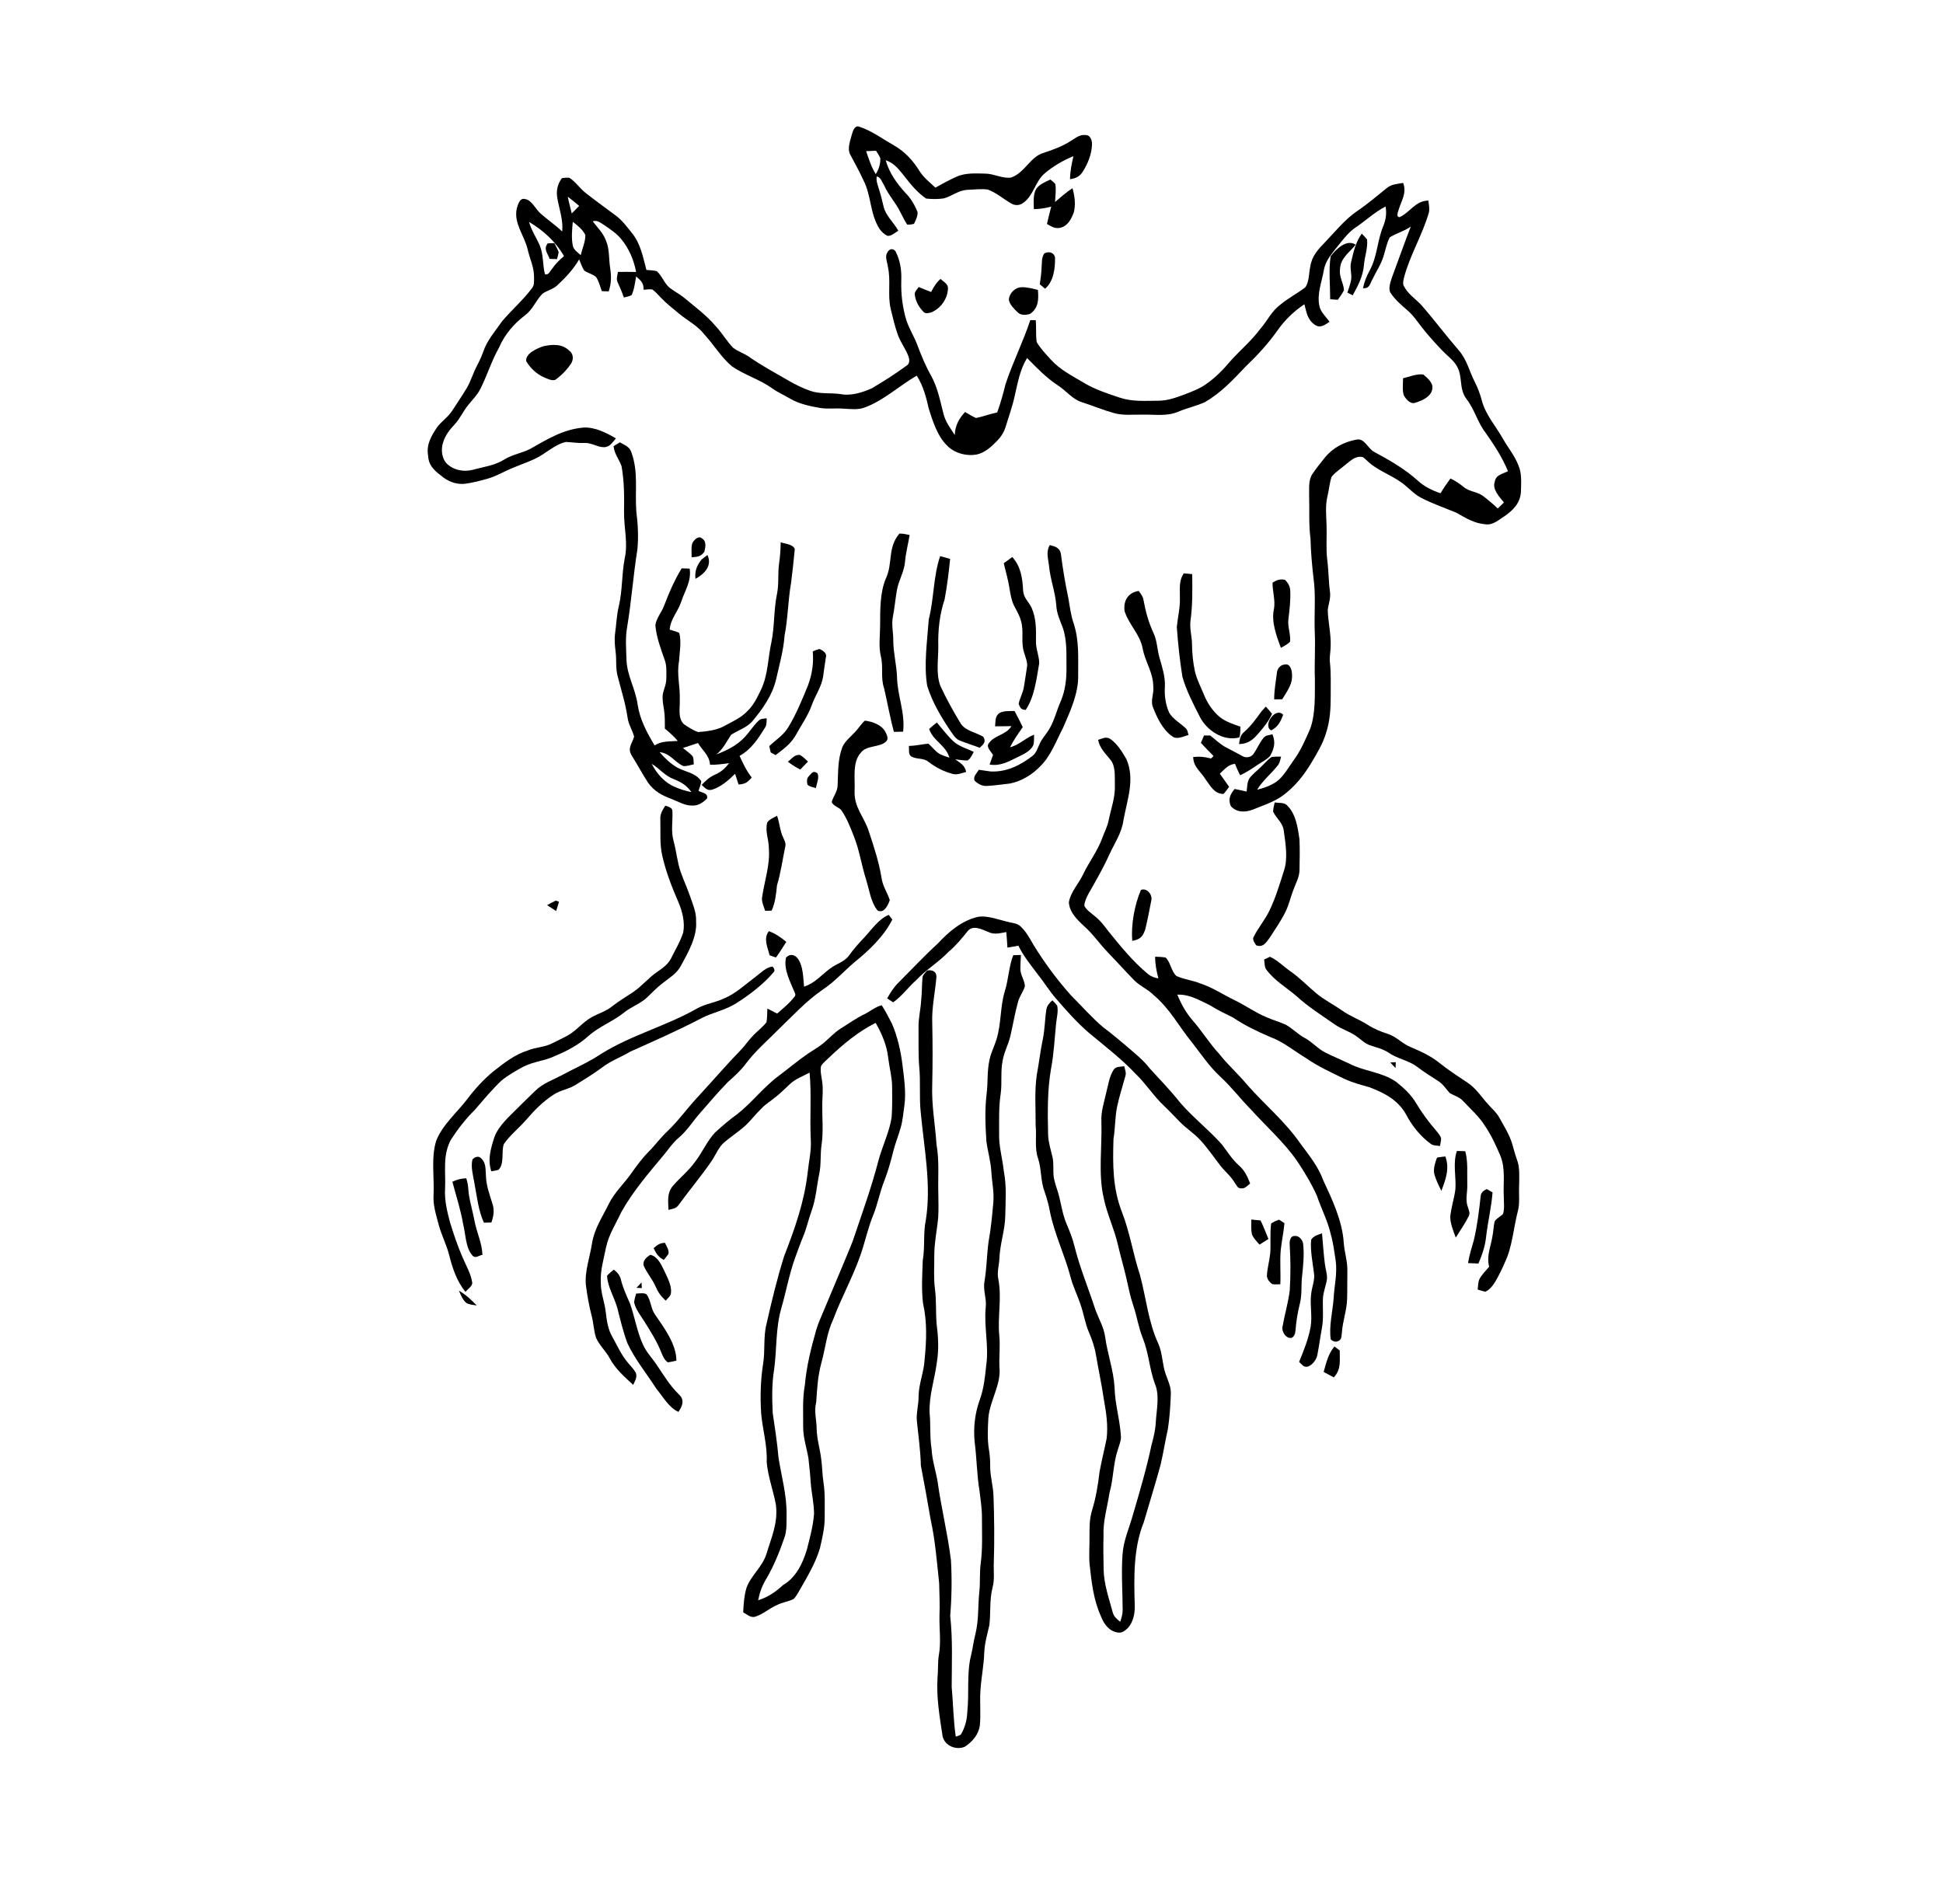 <svg xmlns="http://www.w3.org/2000/svg" height="990.0pt" version="1.1" width="1010.0pt" viewBox="0 0 1010 990" fill-rule="evenodd">
	<path d="M 446.73 65.89 C 453.11 67.95 458.99 72.35 464.79 75.65 C 470.36 78.82 474.63 83.49 477.97 88.91 C 480.20 92.47 483.24 94.71 486.25 97.53 C 489.83 95.54 493.44 93.55 497.18 91.89 C 501.82 89.74 507.27 90.17 512.28 90.26 C 516.69 90.30 521.32 93.02 525.61 92.29 C 532.82 89.78 535.56 81.30 542.70 79.40 C 547.52 77.77 552.23 76.11 556.53 73.31 C 559.21 71.75 561.25 69.72 564.59 70.23 C 566.78 70.26 567.71 73.17 567.65 74.98 C 567.51 80.04 565.43 85.33 562.65 89.53 C 560.98 91.97 559.06 92.70 556.20 93.18 C 556.26 89.09 557.06 85.16 557.98 81.19 C 552.69 83.35 547.51 86.36 543.14 90.05 C 538.17 94.14 537.25 101.62 532.09 105.31 C 530.18 106.86 527.75 107.02 525.64 105.78 C 521.87 103.63 517.92 100.16 513.46 98.53 C 510.05 98.06 506.43 98.58 502.98 98.68 C 498.11 98.91 495.02 101.91 490.62 103.13 C 487.95 103.57 484.13 103.56 481.43 103.22 C 477.09 100.32 473.40 95.89 470.24 91.77 C 467.38 88.22 464.94 84.82 460.40 83.29 C 462.28 89.92 466.13 95.35 470.74 100.37 C 473.47 103.09 475.58 106.71 476.96 110.28 C 477.13 112.26 476.00 114.60 475.11 116.34 C 473.97 116.71 472.78 116.82 471.58 116.75 C 470.17 114.72 469.16 112.39 467.98 110.22 C 465.57 105.31 461.80 101.37 459.58 96.34 C 458.52 94.80 457.81 91.98 455.72 91.76 C 455.33 94.13 456.37 96.49 457.03 98.77 C 457.98 101.60 458.55 104.52 459.31 107.40 C 460.37 112.14 464.52 115.49 466.94 119.95 C 465.30 120.91 463.28 122.85 461.29 122.61 C 459.64 121.83 458.23 120.46 457.18 118.99 C 452.04 110.81 453.07 101.83 448.76 93.58 C 446.74 89.02 444.22 84.74 441.95 80.31 C 440.21 77.12 442.17 72.64 442.96 69.38 C 443.44 67.71 444.49 64.95 446.73 65.89 Z M 450.23 78.58 C 451.94 78.50 453.65 78.43 455.37 78.36 C 456.14 79.61 457.01 80.85 457.59 82.20 C 457.76 85.08 456.80 88.11 455.23 90.51 C 452.94 86.89 451.61 82.60 450.23 78.58 Z"/>
	
	<path d="M 292.07 92.63 C 293.40 92.39 294.71 92.32 295.98 92.43 C 299.23 94.49 301.47 98.01 304.53 100.39 C 309.63 104.39 314.90 108.18 320.10 112.06 C 323.44 114.54 326.07 118.09 328.64 121.34 C 332.96 126.63 334.29 133.81 336.01 140.32 C 337.77 140.51 339.62 140.51 341.34 140.95 C 344.12 143.22 345.30 147.47 348.21 149.68 C 350.51 151.46 353.12 152.79 355.40 154.61 C 361.28 159.52 367.29 163.90 372.26 169.81 C 375.47 173.28 377.84 177.47 381.13 180.83 C 383.64 182.73 386.79 183.69 389.39 185.51 C 395.98 190.09 402.96 193.86 409.90 197.87 C 413.54 200.00 417.38 201.83 421.35 203.24 C 426.32 204.93 431.53 204.13 436.95 204.86 C 442.30 205.95 448.25 204.04 453.12 201.90 C 459.19 198.33 465.55 194.27 471.22 190.11 C 472.91 189.08 472.81 187.19 472.33 185.50 C 470.88 181.50 468.13 178.05 466.68 173.97 C 465.14 169.60 464.08 165.05 462.99 160.56 C 461.29 153.12 463.19 146.07 461.52 138.61 C 461.28 136.42 459.87 133.44 461.17 131.46 C 461.98 129.54 463.97 128.73 465.44 130.54 C 467.99 135.33 468.72 140.60 468.50 145.99 C 468.28 152.90 469.15 159.77 471.11 166.41 C 472.60 170.89 475.20 174.95 476.86 179.39 C 478.92 184.82 481.06 190.14 483.95 195.19 C 487.45 201.58 488.65 208.18 490.43 215.09 C 491.51 219.40 493.97 222.49 496.30 226.14 C 496.51 221.18 498.39 217.77 501.65 214.16 C 503.53 215.21 505.36 216.47 507.35 217.30 C 511.05 216.55 514.63 215.17 518.36 214.42 C 520.07 209.57 521.48 204.72 522.69 199.72 C 526.43 188.34 531.83 177.75 535.56 166.41 C 536.51 166.42 537.46 166.43 538.41 166.44 C 538.76 170.21 538.32 174.13 538.90 177.84 C 540.84 181.14 543.62 184.03 546.17 186.87 C 550.92 192.13 557.03 195.23 563.06 198.79 C 568.83 202.36 575.60 204.56 582.02 206.70 C 588.74 208.92 595.10 208.35 602.05 208.32 C 606.83 208.32 611.03 206.79 615.46 205.17 C 619.45 203.61 623.33 202.22 626.86 199.74 C 631.73 196.37 635.86 192.19 639.64 187.65 C 644.69 182.01 650.47 177.22 655.03 171.09 C 658.99 166.52 660.88 161.86 665.54 158.38 C 669.59 155.01 674.27 152.59 678.44 149.44 C 680.60 146.70 680.34 141.77 681.13 138.45 C 681.93 133.09 685.22 129.55 688.85 125.84 C 694.07 120.39 699.18 113.95 705.74 109.53 C 711.11 105.91 715.89 101.73 720.90 97.75 C 723.35 95.72 726.36 95.60 729.38 95.10 C 731.30 100.27 728.68 103.85 727.17 108.63 C 726.90 109.84 725.35 112.86 727.59 112.88 C 733.36 110.09 735.58 104.44 742.49 104.26 C 742.72 106.24 743.19 108.45 742.77 110.42 C 739.31 122.39 732.88 132.59 729.75 144.58 C 729.49 145.78 729.15 147.28 729.61 148.45 C 731.74 152.75 735.46 155.07 738.65 158.37 C 745.39 166.04 751.45 174.22 758.14 181.93 C 762.58 186.98 763.65 192.78 766.64 198.60 C 768.21 201.66 769.34 204.78 770.25 208.09 C 772.13 215.51 777.48 221.41 781.20 227.99 C 783.87 232.81 787.35 236.76 789.32 242.00 C 791.20 246.16 790.69 251.51 790.58 256.01 C 790.15 261.61 786.48 265.30 782.10 268.32 C 779.15 270.24 775.93 273.12 772.20 272.56 C 766.32 272.09 761.95 269.32 757.01 266.52 C 750.84 263.97 744.54 261.80 738.58 258.71 C 735.52 257.08 733.24 254.70 730.61 252.50 C 725.40 247.92 718.35 245.67 712.73 241.35 C 711.25 240.18 709.97 238.72 708.42 237.64 C 704.65 236.76 702.21 239.44 699.48 241.51 C 697.09 243.58 694.14 245.39 692.18 247.89 C 691.10 251.00 690.89 254.46 690.10 257.67 C 688.83 262.88 689.40 267.73 689.56 273.00 C 689.79 279.09 689.19 284.95 689.92 291.03 C 690.64 296.50 690.58 302.02 691.33 307.50 C 691.83 310.96 690.58 313.81 690.18 317.16 C 690.37 323.37 691.93 329.66 691.70 336.01 C 691.67 338.86 690.98 341.54 691.31 344.31 C 691.96 350.26 691.68 355.99 691.72 362.03 C 691.71 368.54 691.37 374.78 689.32 381.02 C 687.60 386.74 684.57 391.65 681.54 396.76 C 677.56 403.34 672.85 409.21 666.58 413.75 C 662.10 416.90 656.45 418.76 651.38 420.82 C 647.39 422.40 642.70 422.53 639.73 418.94 C 638.32 415.33 639.46 412.97 641.79 410.15 C 643.88 410.56 645.95 411.01 648.02 411.50 C 648.33 409.32 648.24 406.59 649.43 404.68 C 650.98 402.55 653.23 400.85 655.11 399.01 C 657.06 397.20 658.83 395.01 661.01 393.50 C 662.64 393.35 664.28 393.29 665.92 393.32 C 665.45 395.05 665.30 396.69 664.06 398.08 C 660.54 402.49 656.42 405.70 653.45 410.56 C 657.54 409.49 661.89 408.04 665.05 405.09 C 667.94 402.34 670.07 398.54 672.41 395.29 C 676.09 390.34 678.64 384.38 681.10 378.73 C 683.92 370.84 683.43 361.29 683.50 353.00 C 683.18 344.66 683.84 336.33 683.41 327.99 C 683.09 318.76 684.07 309.18 682.73 300.16 C 681.99 293.46 681.37 286.80 681.23 280.06 C 680.22 272.69 680.76 265.43 680.51 258.00 C 680.65 254.05 679.93 249.61 682.33 246.21 C 684.36 243.29 686.58 240.47 688.82 237.71 C 692.92 232.73 698.83 229.64 705.13 228.54 C 709.23 227.62 710.99 233.09 714.19 234.85 C 722.30 239.23 730.20 243.71 737.08 249.94 C 740.48 253.03 744.50 254.98 748.82 256.42 C 750.39 253.76 752.15 251.23 753.97 248.74 C 756.49 249.92 758.66 251.39 760.81 253.14 C 763.93 255.77 767.92 255.50 771.02 257.93 C 773.64 259.94 776.18 262.06 778.56 264.35 C 779.63 263.30 780.70 262.26 781.77 261.22 C 779.53 258.41 775.54 254.36 777.01 250.45 C 777.51 246.79 781.09 246.42 783.86 244.96 C 780.96 237.81 776.55 231.07 772.10 224.79 C 768.00 219.44 766.51 212.85 762.36 207.50 C 758.19 202.03 760.54 196.04 757.33 190.38 C 755.54 187.24 752.25 184.89 749.75 182.27 C 746.15 178.47 742.64 174.67 739.41 170.55 C 736.84 167.35 734.85 164.12 731.72 161.42 C 728.40 158.53 725.19 155.89 722.76 152.13 C 721.49 149.92 722.92 146.29 723.62 144.04 C 726.90 135.31 729.96 126.48 733.34 117.79 C 729.96 120.21 725.90 121.21 722.44 123.36 C 720.86 126.27 720.26 129.81 719.25 132.95 C 717.93 137.42 715.49 140.85 713.52 145.01 C 712.08 147.45 712.06 150.07 708.50 149.83 C 709.19 146.41 710.43 143.43 712.10 140.39 C 716.04 132.96 715.84 125.23 719.08 117.42 C 720.51 113.84 720.80 111.11 720.27 107.34 C 714.39 110.37 709.75 114.88 704.29 118.51 C 700.92 120.84 698.22 124.43 695.65 127.60 C 692.46 131.82 689.00 135.20 688.12 140.65 C 686.99 146.80 684.65 152.56 685.74 158.58 C 686.18 161.95 689.21 164.61 691.14 167.28 C 688.67 168.86 686.37 170.88 683.46 168.81 C 679.56 166.19 679.17 162.34 678.04 158.16 C 672.51 161.87 667.81 166.40 664.00 171.87 C 659.18 178.68 653.54 184.78 647.52 190.54 C 640.87 197.51 634.82 204.14 626.33 209.03 C 621.93 211.10 617.10 212.07 612.62 213.98 C 606.37 216.59 600.59 215.41 594.00 215.55 C 588.69 215.43 583.84 216.17 578.80 214.66 C 573.21 213.09 567.84 210.83 562.30 209.06 C 557.37 207.49 554.45 203.29 549.89 200.34 C 543.82 196.35 538.96 191.24 533.89 186.12 C 530.06 192.39 529.07 199.01 527.41 206.03 C 526.26 211.33 524.38 216.44 522.81 221.66 C 521.93 224.65 520.41 227.02 518.25 229.23 C 515.33 232.22 511.97 235.36 507.76 236.26 C 502.16 237.28 495.67 235.50 491.84 231.15 C 487.17 226.33 484.87 218.95 482.85 212.68 C 481.44 206.56 479.97 200.64 476.53 195.29 C 467.35 200.59 459.19 208.36 449.40 211.85 C 446.07 213.17 441.82 212.63 438.31 212.42 C 434.19 212.11 430.41 212.74 426.33 212.08 C 421.08 211.18 415.51 210.01 410.87 207.32 C 407.62 205.40 404.26 203.96 401.21 201.75 C 394.84 197.21 386.94 194.90 380.52 190.47 C 374.95 185.87 371.07 179.18 366.11 173.83 C 362.43 169.13 357.52 166.80 353.02 163.08 C 349.69 160.32 346.38 157.77 343.41 154.61 C 342.01 153.22 340.69 151.54 339.03 150.46 C 337.57 150.25 336.01 150.52 334.54 150.64 C 334.64 147.00 333.17 145.96 330.70 143.70 C 330.04 146.88 329.74 150.45 328.34 153.41 C 327.03 154.08 325.70 154.31 324.29 154.64 C 323.41 151.99 322.28 149.47 321.14 146.94 C 320.17 145.05 320.93 143.32 321.22 141.35 C 324.37 141.28 327.51 141.35 330.66 141.38 C 329.47 135.04 326.91 129.10 322.79 124.12 C 320.38 121.26 317.14 119.09 314.06 117.00 C 312.07 115.84 310.57 114.26 308.10 115.06 C 310.63 118.36 313.35 120.93 314.92 124.85 C 316.97 129.65 316.35 134.29 317.23 139.76 C 317.86 143.99 317.74 147.41 316.41 151.48 C 315.22 151.44 314.03 151.40 312.84 151.36 C 311.99 148.96 311.30 146.31 309.95 144.14 C 308.30 142.44 305.44 142.05 303.60 140.53 C 302.52 138.78 301.87 136.74 301.05 134.86 C 297.95 140.12 293.94 144.40 289.48 148.51 C 287.26 150.51 284.09 151.05 281.86 152.82 C 278.47 156.33 277.01 160.78 272.99 163.86 C 267.07 168.34 262.35 173.87 259.39 180.73 C 255.55 187.51 253.32 194.93 249.86 201.87 C 248.11 205.44 245.48 207.86 243.08 210.94 C 240.64 214.00 239.16 217.57 236.46 220.46 C 233.80 223.35 231.42 226.25 230.30 230.11 C 229.14 233.64 229.61 238.07 232.12 240.91 C 235.78 244.45 241.00 245.46 245.86 244.21 C 251.63 242.60 256.95 242.09 262.11 238.90 C 266.35 236.25 271.21 235.61 275.60 233.36 C 284.58 228.29 292.67 223.21 303.28 222.27 C 309.12 221.91 315.27 225.00 320.17 227.90 C 318.65 229.61 317.32 231.95 314.88 232.38 C 311.26 232.99 307.91 230.19 304.22 230.29 C 300.82 230.44 297.53 229.93 294.16 229.75 C 289.87 230.65 285.71 233.90 282.09 236.25 C 277.57 239.26 271.90 240.97 266.86 243.11 C 262.25 244.92 258.21 247.52 253.40 248.87 C 249.63 249.94 245.77 250.93 241.89 251.47 C 237.84 251.95 234.01 250.76 230.73 248.40 C 226.67 245.27 222.82 242.61 222.55 236.97 C 221.47 230.94 224.32 226.40 227.52 221.65 C 230.01 218.70 233.08 216.62 235.20 213.30 C 237.65 209.45 240.28 205.71 242.60 201.78 C 244.79 198.04 245.90 193.98 247.92 190.16 C 249.19 187.74 250.35 185.27 251.26 182.68 C 253.16 176.93 257.47 172.16 260.97 167.03 C 265.95 161.14 271.98 155.96 276.58 149.74 C 277.93 148.06 277.53 146.05 277.60 144.02 C 277.66 138.91 275.37 134.52 274.18 129.27 C 272.44 122.26 266.93 115.91 268.63 108.38 C 269.20 106.42 270.16 102.68 272.90 103.47 C 276.38 103.90 278.46 108.84 280.99 111.00 C 284.65 114.21 288.69 116.97 292.24 120.35 C 292.83 114.12 290.67 108.78 289.67 102.77 C 289.06 99.08 289.84 95.64 292.07 92.63 Z M 295.14 102.25 C 297.16 103.76 299.12 105.43 301.07 107.05 C 299.78 108.35 298.49 109.65 297.20 110.96 C 296.50 108.06 295.71 105.17 295.14 102.25 Z M 274.99 115.36 C 282.43 119.78 288.83 125.58 293.18 133.13 C 290.80 135.15 288.63 137.32 286.86 139.90 C 285.70 141.11 285.27 143.11 283.27 142.58 C 282.00 137.60 282.61 132.51 280.56 127.56 C 278.76 123.42 276.23 119.77 274.99 115.36 Z M 297.75 115.30 C 300.21 117.24 302.86 119.26 304.27 122.14 C 304.35 125.57 302.67 129.28 301.86 132.63 C 300.33 131.24 298.34 129.99 297.80 127.89 C 296.91 123.87 297.39 119.37 297.75 115.30 Z"/>
	<path d="M 546.00 93.33 C 546.91 94.02 547.76 94.77 548.54 95.59 C 549.11 98.60 548.55 101.94 548.44 104.99 C 551.42 102.53 554.21 99.92 557.50 97.84 C 558.64 101.81 559.24 106.41 558.17 110.45 C 556.82 113.99 554.98 117.63 550.91 118.46 C 548.24 118.97 546.42 117.67 544.22 116.44 C 544.93 113.42 545.65 110.39 546.45 107.39 C 543.41 108.23 540.58 108.66 537.41 108.72 C 537.40 105.37 536.84 101.04 538.73 98.09 C 540.35 95.79 543.52 94.45 546.00 93.33 Z"/>
	
	
	
	<path d="M 707.87 121.45 C 708.84 122.42 709.76 123.44 710.63 124.50 C 711.09 128.85 709.34 133.43 709.00 137.80 C 708.50 143.62 705.93 148.50 703.16 153.51 C 702.24 153.05 701.31 152.59 700.39 152.14 C 701.08 150.00 701.88 147.84 702.31 145.64 C 702.82 142.61 701.58 139.39 702.28 136.47 C 703.55 131.13 704.58 126.00 707.87 121.45 Z"/>
	<path d="M 284.74 126.49 C 285.89 126.46 287.03 126.43 288.18 126.41 C 288.95 127.94 289.81 129.46 290.41 131.06 C 290.18 132.29 289.89 133.51 289.53 134.71 C 288.25 134.67 286.96 134.63 285.68 134.58 C 284.67 131.52 282.34 129.55 284.74 126.49 Z"/>
	<path d="M 704.69 127.21 C 701.34 131.36 696.73 134.20 696.55 140.04 C 696.03 144.05 698.38 147.08 698.63 150.84 C 697.78 152.61 696.54 154.24 695.42 155.85 C 694.10 155.75 692.78 155.66 691.45 155.56 C 691.46 148.18 690.59 140.44 691.70 133.15 C 694.49 129.66 699.90 124.06 704.69 127.21 Z"/>
	<path d="M 548.43 134.00 C 548.48 139.57 547.73 146.21 543.26 150.10 C 542.35 149.32 541.43 148.56 540.51 147.79 C 540.91 144.87 541.34 141.96 541.44 139.00 C 541.66 136.39 541.34 134.09 542.81 131.77 C 545.05 130.48 548.00 131.15 548.43 134.00 Z"/>
	<path d="M 488.90 145.00 C 490.46 146.48 492.99 147.62 492.76 150.12 C 492.53 155.42 488.97 160.40 484.05 162.40 C 482.57 162.75 481.10 163.33 479.93 162.00 C 477.60 159.63 475.77 156.32 475.51 152.97 C 475.38 151.60 476.89 150.34 477.54 149.20 C 479.69 150.08 481.83 150.98 484.02 151.79 C 485.31 149.23 486.72 146.91 488.90 145.00 Z"/>
	<path d="M 531.03 149.32 C 533.95 149.25 536.73 150.01 539.52 150.72 C 539.92 155.59 539.90 159.90 535.64 163.08 C 533.51 163.86 530.54 164.11 528.87 162.23 C 527.13 160.57 524.91 158.39 524.43 155.96 C 524.49 152.57 527.60 149.35 531.03 149.32 Z"/>
	<path d="M 282.57 179.96 C 287.19 178.97 292.15 178.69 295.80 182.20 C 298.09 183.79 298.27 186.79 296.84 189.02 C 294.74 192.22 291.67 195.38 288.50 197.53 C 286.60 198.00 284.42 196.86 282.72 196.11 C 278.98 194.54 275.50 191.17 273.51 187.73 C 273.08 183.63 279.43 181.00 282.57 179.96 Z"/>
	<path d="M 739.89 194.70 C 742.27 196.78 745.48 199.30 744.39 202.88 C 743.42 206.45 739.00 208.37 735.76 209.33 C 733.23 210.39 731.00 207.59 729.78 205.73 C 728.83 202.95 729.34 199.55 729.33 196.64 C 732.59 195.87 736.55 194.18 739.89 194.70 Z"/>
	<path d="M 322.23 229.94 C 324.66 231.41 327.16 232.11 328.17 235.03 C 331.98 245.49 329.94 255.02 330.78 266.03 C 331.62 272.52 331.95 279.18 331.32 285.70 C 329.18 299.01 328.25 312.47 326.03 325.78 C 324.96 331.63 325.50 337.09 325.65 343.00 C 326.00 351.55 330.38 358.09 331.47 366.41 C 332.68 374.21 336.28 380.82 340.26 387.49 C 344.18 385.07 347.95 385.53 352.32 385.18 C 350.29 382.81 348.03 380.74 345.61 378.79 C 345.59 375.62 345.67 372.27 345.20 369.13 C 344.78 366.44 344.19 363.84 344.51 361.08 C 345.02 358.14 346.41 355.75 346.36 352.67 C 346.37 349.45 346.65 346.26 345.57 343.21 C 343.54 337.41 341.16 331.17 340.68 325.01 C 341.09 321.51 343.94 318.25 345.18 314.93 C 347.74 308.19 350.57 301.61 354.36 295.45 C 355.74 295.50 357.12 295.55 358.50 295.60 C 359.46 302.21 356.14 306.69 354.15 312.68 C 352.35 318.16 348.61 321.58 348.10 327.31 C 349.75 327.84 351.52 328.24 353.08 329.01 C 354.32 333.60 353.24 339.13 352.96 343.84 C 351.68 350.70 353.67 357.02 353.35 363.91 C 353.54 368.09 352.18 373.24 355.51 376.48 C 357.78 377.99 360.33 379.74 362.93 380.56 C 367.64 380.21 372.85 379.58 376.97 377.16 C 380.94 375.00 384.78 373.36 388.05 370.12 C 391.65 366.82 393.61 362.66 395.68 358.32 C 399.27 350.82 399.24 341.51 400.99 333.84 C 402.71 325.39 402.15 316.80 403.96 308.40 C 404.96 303.25 404.24 298.18 404.97 293.05 C 405.51 289.36 405.76 285.63 405.81 281.90 C 408.14 282.73 412.16 282.87 413.14 285.44 C 412.57 291.25 411.98 297.14 411.22 302.94 C 409.60 312.05 409.63 321.27 407.83 330.37 C 407.28 338.17 405.12 345.57 403.43 353.17 C 401.43 361.57 396.47 368.49 391.02 375.02 C 387.83 378.49 383.80 379.54 380.04 381.98 C 377.66 385.60 375.90 389.28 372.49 392.16 C 377.78 390.09 382.65 387.77 386.67 383.64 C 389.52 380.80 391.54 377.17 394.50 374.50 C 395.54 373.49 397.17 373.65 398.54 373.39 C 398.42 374.84 398.62 376.71 397.84 377.99 C 394.19 383.88 390.67 389.47 384.43 392.95 C 386.25 396.92 388.05 400.73 390.77 404.20 C 388.51 406.78 387.43 407.56 383.91 407.83 C 383.28 405.98 382.69 404.12 382.12 402.25 C 378.78 405.58 374.56 409.25 369.98 410.57 C 367.43 411.12 366.47 409.50 364.74 408.04 C 366.81 405.82 368.89 403.89 371.72 402.68 C 374.91 401.25 376.88 399.52 378.98 396.73 C 375.69 397.20 372.43 397.64 369.09 397.56 C 368.73 392.56 365.24 390.30 362.82 386.26 C 360.22 387.12 357.61 387.97 355.01 388.84 C 356.66 390.23 358.54 391.48 359.99 393.08 C 360.72 394.22 360.46 396.02 360.65 397.34 C 358.89 397.65 356.94 398.45 355.15 398.22 C 350.41 396.02 348.43 391.61 342.86 391.01 C 345.45 394.02 348.44 396.90 351.88 398.93 C 356.28 401.35 361.46 401.64 364.55 406.09 C 364.32 407.80 363.66 409.51 363.10 411.14 C 365.00 412.20 368.03 412.16 367.57 415.01 C 365.65 417.08 362.98 418.91 360.04 418.77 C 356.22 418.97 352.57 416.70 349.05 415.33 C 344.21 413.56 340.01 411.29 336.96 407.01 C 333.91 402.38 331.32 397.43 328.36 392.73 C 325.99 388.84 328.62 386.58 329.63 382.92 C 328.71 379.53 326.72 376.67 326.23 373.08 C 325.15 365.66 322.86 358.65 321.04 351.41 C 319.92 347.22 320.57 343.43 320.03 339.05 C 319.63 335.81 319.31 332.62 319.72 329.36 C 320.41 324.54 320.53 319.72 321.70 314.97 C 323.62 306.81 323.13 298.56 324.73 290.30 C 326.52 282.24 324.32 274.72 324.38 266.03 C 324.51 258.01 324.51 250.23 323.08 242.29 C 321.77 238.69 319.33 235.95 318.96 231.94 C 320.05 231.27 321.14 230.61 322.23 229.94 Z M 338.77 397.07 C 342.95 399.60 345.59 403.36 350.31 405.07 C 354.20 406.58 356.97 408.34 359.42 411.78 C 356.43 411.16 353.50 410.33 350.72 409.03 C 345.45 406.88 341.28 402.07 338.77 397.07 Z"/>
	<path d="M 467.51 277.39 C 469.32 277.33 471.09 277.76 472.84 278.12 C 472.10 282.77 470.84 287.27 470.46 291.98 C 469.99 297.41 467.12 301.59 466.21 306.89 C 465.42 311.37 465.04 315.91 464.18 320.39 C 463.29 324.74 464.37 328.62 464.34 332.98 C 464.35 339.40 466.07 345.62 466.29 352.05 C 466.50 361.82 470.59 370.43 469.46 380.36 C 467.86 380.39 466.27 380.43 464.68 380.47 C 462.61 372.95 461.34 365.32 459.55 357.76 C 457.64 352.21 459.31 346.73 457.85 341.07 C 456.63 335.58 457.51 330.58 457.50 325.02 C 457.53 317.23 457.38 308.03 460.48 300.74 C 464.22 292.78 461.27 284.76 467.51 277.39 Z"/>
	<path d="M 364.82 279.85 C 367.39 281.34 366.73 284.37 366.15 286.77 C 364.40 289.44 362.45 289.46 359.51 289.69 C 359.56 287.33 359.15 284.61 359.90 282.35 C 360.67 280.77 363.08 278.26 364.82 279.85 Z"/>
	<path d="M 545.68 283.37 C 548.43 284.01 551.02 284.79 551.47 288.00 C 552.48 295.76 553.74 303.49 555.39 311.15 C 556.14 315.56 556.66 319.95 558.15 324.21 C 561.05 333.26 560.38 341.71 560.45 351.04 C 560.69 360.39 556.25 369.95 552.56 378.39 C 549.12 384.99 546.27 392.81 541.05 398.04 C 536.82 402.56 531.06 406.15 524.95 407.32 C 520.98 407.73 517.02 408.40 513.04 408.57 C 510.49 408.77 508.45 407.50 506.61 405.89 C 505.70 403.56 507.75 402.08 508.78 400.16 C 510.90 400.45 513.01 400.82 515.14 401.07 C 523.45 401.36 530.51 397.78 536.90 392.81 C 538.79 391.19 539.47 388.67 540.52 386.49 C 541.65 383.95 543.73 381.80 545.19 379.39 C 548.11 374.73 549.06 369.78 551.36 364.61 C 553.77 359.00 554.43 353.05 554.37 346.99 C 554.29 340.14 554.74 332.90 552.44 326.31 C 551.01 322.47 549.28 318.95 549.08 314.78 C 548.57 307.70 545.91 301.12 545.29 294.09 C 544.90 290.23 543.59 287.03 545.68 283.37 Z"/>
	<path d="M 367.73 288.51 C 370.39 294.13 366.10 298.40 361.51 300.92 C 361.07 296.86 362.21 293.92 364.75 290.80 C 365.73 290.03 366.73 289.27 367.73 288.51 Z"/>
	<path d="M 488.70 289.11 C 490.44 289.56 492.17 290.03 493.89 290.54 C 493.18 297.53 492.33 304.67 491.03 311.57 C 488.39 319.48 487.53 327.70 487.74 336.00 C 487.80 342.54 486.41 350.43 488.85 356.61 C 491.90 363.23 495.46 369.67 499.25 375.89 C 501.71 380.04 507.28 380.65 511.15 383.03 C 512.77 385.69 511.15 386.99 509.26 388.74 C 505.89 387.44 502.43 386.38 499.08 385.05 C 496.84 384.25 495.71 382.25 494.38 380.42 C 489.40 373.10 484.61 365.08 481.98 356.59 C 480.13 345.71 482.01 333.14 482.77 322.09 C 485.52 311.31 485.12 299.58 488.70 289.11 Z"/>
	<path d="M 526.20 289.57 C 530.70 294.56 531.49 300.58 531.84 307.03 C 532.06 310.87 534.69 312.68 536.26 315.99 C 538.69 321.61 538.58 327.10 538.51 333.06 C 538.32 337.13 540.23 340.91 540.19 344.88 C 538.81 352.75 537.77 362.27 533.17 369.06 C 530.57 368.84 530.41 368.07 529.50 365.87 C 530.15 362.79 531.82 360.06 532.28 356.89 C 532.76 353.45 533.41 350.04 533.87 346.60 C 534.23 344.24 533.02 341.64 532.39 339.37 C 530.48 333.89 532.40 328.41 530.72 322.79 C 529.99 319.84 528.41 317.50 527.10 314.81 C 525.74 312.07 525.28 308.92 524.75 305.92 C 524.10 301.44 522.77 297.21 521.78 292.79 C 523.25 291.70 524.72 290.63 526.20 289.57 Z"/>
	<path d="M 615.34 298.06 C 616.80 298.19 618.27 298.32 619.73 298.45 C 619.84 306.63 619.94 314.95 618.79 323.07 C 618.38 327.01 619.62 331.00 619.63 335.00 C 619.67 339.58 620.14 344.12 621.05 348.60 C 621.99 353.00 624.24 357.21 625.93 361.38 C 627.74 365.79 630.45 369.76 634.14 372.81 C 637.24 375.27 641.09 376.45 644.76 377.76 C 644.74 379.68 644.83 381.50 644.23 383.36 C 635.90 385.56 627.08 379.65 623.50 372.27 C 620.22 365.80 616.59 358.80 614.62 351.80 C 613.28 343.20 612.33 334.65 611.72 325.98 C 612.20 320.92 613.45 316.19 613.33 311.02 C 613.43 306.33 612.59 302.22 615.34 298.06 Z"/>
	<path d="M 668.02 301.44 C 669.49 302.99 670.61 304.80 670.68 306.99 C 670.94 312.06 670.33 316.99 669.72 322.01 C 669.24 326.02 671.05 329.76 670.57 333.65 C 669.28 334.97 667.42 335.88 665.83 336.80 C 663.56 330.72 660.72 323.11 662.22 316.60 C 663.04 312.06 661.44 307.69 661.50 302.87 C 663.68 301.51 665.43 300.85 668.02 301.44 Z"/>
	<path d="M 591.91 307.20 C 593.03 308.73 594.17 310.11 594.44 312.05 C 595.47 317.83 597.03 323.48 599.50 328.82 C 601.56 333.05 601.41 337.34 602.69 341.78 C 604.10 346.88 605.73 351.50 605.53 356.88 C 605.23 361.56 605.85 366.16 607.74 370.48 C 609.71 373.95 614.18 376.27 616.86 379.12 C 617.34 380.03 617.52 381.12 617.80 382.11 C 615.11 382.75 611.68 384.77 609.19 382.68 C 604.46 379.33 601.47 373.21 599.43 367.92 C 597.79 364.11 599.99 360.94 599.49 356.63 C 599.32 349.29 595.26 344.07 593.97 337.10 C 592.57 329.68 587.06 325.12 584.60 317.84 C 583.79 312.45 586.29 308.05 591.91 307.20 Z"/>
	<path d="M 425.98 337.36 C 427.71 338.12 430.05 339.57 429.29 341.78 C 428.73 345.08 428.38 348.40 427.87 351.70 C 427.10 356.90 423.81 361.47 421.96 366.58 C 419.88 372.38 416.42 377.03 413.50 382.43 C 410.92 386.87 407.13 389.50 403.16 392.55 C 402.31 392.08 401.47 391.61 400.62 391.14 C 400.37 390.04 400.12 388.95 399.87 387.86 C 403.50 384.43 407.37 382.10 409.80 377.99 C 413.91 371.26 417.05 363.52 420.03 356.24 C 422.11 350.60 423.07 344.63 422.47 338.63 C 423.62 338.11 424.79 337.69 425.98 337.36 Z"/>
	<path d="M 667.99 345.45 C 670.46 344.88 671.52 348.15 671.56 350.06 C 672.17 355.53 669.14 359.09 666.54 363.50 C 665.14 363.53 663.74 363.57 662.34 363.59 C 662.32 358.77 663.22 354.11 663.82 349.33 C 664.17 347.26 665.82 345.49 667.99 345.45 Z"/>
	<path d="M 527.37 369.61 C 528.88 372.36 530.24 375.18 531.64 377.99 C 529.27 381.39 526.89 384.74 525.03 388.47 C 529.86 387.26 533.00 383.66 537.52 381.92 C 537.47 383.70 537.62 385.64 537.14 387.36 C 535.54 390.71 531.88 392.12 528.77 393.70 C 524.03 395.97 519.87 398.42 514.41 397.44 C 514.99 395.78 515.58 394.13 516.18 392.48 C 515.34 390.96 512.75 388.58 513.76 386.77 C 516.80 381.98 522.66 382.40 525.78 377.48 C 522.94 377.50 520.10 377.62 517.26 377.57 C 517.58 374.96 517.08 372.39 519.52 370.67 C 521.75 369.41 524.87 369.70 527.37 369.61 Z"/>
	<path d="M 657.99 367.33 C 659.10 368.55 660.18 369.79 661.23 371.07 C 659.51 374.90 656.93 378.07 654.19 381.20 C 651.37 384.56 648.73 386.75 644.07 386.81 C 644.44 384.32 644.63 382.26 646.69 380.56 C 650.30 377.36 652.97 373.67 655.75 369.78 C 656.49 368.96 657.23 368.14 657.99 367.33 Z"/>
	<path d="M 666.99 371.57 C 665.73 375.10 664.27 377.91 660.80 379.69 C 656.18 377.39 662.94 367.20 666.99 371.57 Z"/>
	<path d="M 449.58 374.64 C 453.44 375.07 458.40 376.83 460.27 380.54 C 461.05 382.06 462.08 384.14 460.54 385.54 C 457.23 388.68 450.24 387.29 447.35 391.45 C 442.91 396.45 444.60 404.91 444.23 411.21 C 443.89 419.80 449.16 424.50 451.61 432.15 C 454.27 440.13 456.89 448.06 458.24 456.38 C 458.81 460.64 461.24 463.95 462.52 467.91 C 461.80 470.04 460.05 474.17 457.23 473.64 C 456.13 473.90 455.36 472.09 454.81 471.36 C 452.41 467.15 451.66 461.83 450.19 457.18 C 447.75 449.46 446.79 442.10 443.80 434.61 C 442.01 430.07 440.08 425.07 437.25 421.07 C 435.96 419.67 432.83 418.77 432.35 416.90 C 433.21 413.75 435.40 411.58 435.41 408.09 C 435.73 401.27 435.41 395.01 437.85 388.46 C 439.19 385.17 442.70 382.63 444.98 379.95 C 446.56 378.25 447.80 376.12 449.58 374.64 Z"/>
	<path d="M 486.97 375.58 C 489.78 378.83 492.47 382.50 495.62 385.39 C 498.41 388.01 502.73 389.20 506.18 390.86 C 505.20 392.55 504.66 394.22 502.98 395.33 C 500.86 395.36 498.69 394.99 496.58 394.74 C 499.16 396.72 501.59 397.74 502.21 401.29 C 499.91 401.87 497.57 402.99 495.18 402.31 C 490.66 401.12 486.50 398.99 482.79 396.16 C 480.02 393.79 476.75 394.96 473.64 393.22 C 472.05 392.16 472.65 389.44 472.45 387.76 C 475.90 387.75 479.19 386.90 482.58 386.58 C 484.31 388.05 485.82 390.10 487.68 391.44 C 489.37 392.62 491.58 393.23 493.51 393.88 C 491.61 387.27 485.09 385.27 482.98 378.95 C 484.27 377.78 485.61 376.67 486.97 375.58 Z"/>
	<path d="M 625.87 382.33 C 626.93 382.32 627.99 382.33 629.05 382.34 C 631.89 384.47 634.18 386.92 637.38 388.57 C 640.20 390.03 643.01 391.51 645.79 393.03 C 647.77 394.20 650.36 393.75 651.67 391.81 C 653.44 389.30 654.66 386.19 656.69 383.73 C 657.92 382.06 659.60 382.29 661.43 381.73 C 663.18 385.97 662.35 389.20 660.17 393.01 C 658.57 394.86 656.08 396.00 654.07 397.38 C 651.03 399.43 648.04 401.47 644.68 403.01 C 643.62 401.09 642.77 399.10 641.96 397.07 C 638.36 397.48 636.60 399.95 634.07 402.18 C 635.68 404.47 637.33 406.73 638.91 409.03 C 637.99 410.30 637.09 411.58 636.03 412.74 C 631.18 412.71 629.18 408.52 626.67 405.14 C 624.11 400.98 620.38 398.81 620.23 393.53 C 623.59 393.17 626.27 393.43 629.51 394.32 C 629.95 393.89 630.39 393.45 630.82 393.02 C 628.60 390.77 626.40 388.51 624.24 386.20 C 624.79 384.91 625.33 383.62 625.87 382.33 Z"/>
	<path d="M 577.38 384.31 C 580.88 386.81 583.39 390.96 585.52 394.64 C 590.11 405.15 585.88 415.82 583.99 426.41 C 583.02 433.30 579.37 438.23 576.59 444.37 C 573.46 451.32 569.57 458.00 565.81 464.63 C 564.80 466.50 563.80 468.66 563.64 470.81 C 564.59 472.97 567.09 474.57 568.84 476.07 C 571.76 478.29 573.89 481.12 576.08 484.01 C 582.58 492.03 588.72 499.66 596.69 506.32 C 598.33 507.65 600.07 508.28 602.13 508.62 C 601.19 504.89 600.41 501.21 600.47 497.34 C 602.27 497.42 604.16 497.45 605.93 497.79 C 608.51 500.25 608.88 505.21 611.61 507.42 C 615.59 509.18 620.03 509.64 624.07 511.29 C 630.32 513.38 635.62 516.95 641.49 519.80 C 647.25 522.59 652.63 526.46 658.47 528.86 C 661.75 530.32 665.25 531.25 668.50 532.77 C 671.94 534.73 674.68 537.68 678.21 539.57 C 682.19 541.72 685.01 545.25 689.06 547.23 C 693.11 549.26 697.32 550.99 701.42 552.94 C 708.95 556.94 718.10 557.13 725.73 562.39 C 729.68 565.51 733.64 569.19 736.18 573.58 C 739.17 578.55 742.59 583.24 746.40 587.60 C 747.39 588.87 748.84 590.36 749.14 591.99 C 749.04 593.25 748.75 594.51 748.53 595.76 C 747.10 595.51 745.29 595.61 744.01 594.85 C 738.41 590.78 734.07 585.42 730.87 579.30 C 726.62 571.75 719.56 568.12 711.75 565.18 C 707.35 563.93 702.98 562.78 698.83 560.84 C 691.99 557.51 685.12 554.42 678.86 550.04 C 672.55 546.25 667.08 541.57 660.37 539.12 C 653.63 536.21 647.07 533.14 641.00 528.99 C 636.95 527.01 632.98 525.14 629.17 522.70 C 623.37 519.99 618.56 516.84 611.96 517.06 C 613.93 521.80 616.36 526.27 619.71 530.18 C 624.78 535.91 628.70 542.44 633.92 548.04 C 638.29 553.65 643.64 558.29 648.15 563.76 C 657.60 574.52 668.01 582.89 676.22 594.85 C 680.72 600.87 685.19 606.39 687.83 613.56 C 692.57 623.72 697.79 634.74 698.50 646.07 C 698.87 651.17 700.56 655.91 700.38 660.95 C 700.29 665.66 700.39 670.36 700.26 675.07 C 700.13 681.20 697.88 686.82 697.52 692.96 C 697.22 694.53 697.57 696.09 695.96 696.98 C 694.49 697.95 692.98 697.38 691.75 696.30 C 690.72 689.45 692.73 681.88 693.24 674.98 C 693.59 668.12 695.24 662.14 694.29 655.20 C 693.58 650.67 693.05 646.15 691.78 641.73 C 690.21 634.70 686.84 628.50 684.57 621.66 C 681.71 615.24 677.91 609.03 674.00 603.19 C 667.42 593.76 657.92 585.29 650.25 576.78 C 644.75 571.19 640.08 565.01 634.32 559.69 C 628.62 554.42 624.51 548.20 619.79 542.13 C 612.77 533.60 608.29 524.56 599.69 517.30 C 596.43 514.01 592.09 512.45 589.01 509.01 C 584.57 504.44 580.31 499.70 575.89 495.11 C 571.60 490.69 568.22 485.62 563.58 481.51 C 560.01 478.20 555.90 474.26 555.62 469.08 C 556.41 463.87 560.85 459.20 563.11 454.34 C 566.30 447.73 570.58 442.38 573.06 435.44 C 574.14 432.39 575.64 429.76 576.27 426.56 C 577.55 420.20 579.77 414.69 579.53 408.05 C 579.35 403.74 580.12 398.36 577.13 394.86 C 574.48 391.56 571.70 388.98 570.80 384.61 C 573.21 383.92 575.04 382.64 577.38 384.31 Z"/>
	<path d="M 415.90 392.49 C 417.41 393.37 418.72 394.72 420.01 395.90 C 418.68 397.30 417.33 398.68 415.98 400.05 C 413.68 398.89 411.61 397.56 409.56 396.00 C 411.49 394.51 413.15 392.01 415.90 392.49 Z"/>
	
	<path d="M 424.90 401.97 C 426.03 404.20 424.52 407.41 424.08 409.71 C 422.69 409.19 420.71 409.00 419.71 407.85 C 419.42 406.28 419.21 404.88 420.37 403.59 C 421.93 402.05 422.56 400.30 424.90 401.97 Z"/>
	<path d="M 662.60 417.15 C 664.67 417.52 667.69 417.03 669.14 418.79 C 673.69 423.23 674.59 430.25 675.48 436.25 C 675.74 441.50 675.56 446.82 675.51 452.08 C 675.48 456.16 673.52 459.12 672.22 462.89 C 670.73 466.72 669.99 470.46 668.19 474.05 C 665.88 478.78 662.79 483.16 659.89 487.65 C 658.01 490.14 656.57 492.69 652.97 491.41 C 652.27 490.34 650.84 488.38 651.64 487.09 C 654.04 482.27 657.63 478.12 659.96 473.22 C 663.07 466.71 665.21 459.63 667.38 452.76 C 669.58 446.34 668.26 438.64 667.35 432.05 C 666.87 427.64 663.59 425.67 661.78 421.94 C 661.80 420.33 662.29 418.72 662.60 417.15 Z"/>
	<path d="M 345.84 418.81 C 347.47 419.43 349.69 419.75 349.54 422.00 C 349.75 427.30 348.69 432.00 350.15 437.27 C 351.66 442.69 352.02 448.18 353.89 453.44 C 355.34 457.57 357.19 461.56 358.63 465.70 C 360.13 470.18 362.03 474.13 361.84 479.00 C 362.43 486.88 357.73 495.11 354.06 501.85 C 351.74 506.31 347.94 508.26 344.19 511.29 C 341.36 513.44 339.00 516.04 336.42 518.46 C 332.79 521.89 328.30 523.25 324.39 526.37 C 318.52 531.13 311.41 533.57 305.77 538.67 C 300.69 543.17 295.06 546.21 288.82 548.80 C 283.36 551.54 277.31 551.77 271.88 554.61 C 268.03 556.70 264.13 558.94 260.71 561.70 C 255.68 566.47 251.37 571.68 246.89 576.90 C 242.10 581.61 237.98 586.91 234.35 592.55 C 229.96 600.81 231.79 609.08 231.35 618.02 C 231.02 624.04 232.40 629.61 233.91 635.39 C 235.82 641.58 237.83 647.69 240.46 653.63 C 242.14 657.65 244.67 661.93 245.37 666.23 C 246.06 668.45 243.17 670.01 241.97 671.56 C 237.45 666.19 235.04 658.85 233.41 652.12 C 231.97 646.81 229.46 641.96 228.03 636.67 C 226.70 631.40 224.99 626.57 225.38 621.03 C 225.78 612.18 224.03 601.57 226.74 593.08 C 229.77 585.08 237.40 578.44 242.62 571.73 C 246.78 566.17 251.39 561.09 256.79 556.70 C 262.35 552.37 267.60 548.21 274.43 546.05 C 278.75 544.31 283.25 544.44 287.31 542.23 C 289.81 540.96 292.37 539.79 294.84 538.46 C 299.80 535.75 302.88 531.31 307.80 528.65 C 311.34 526.75 314.97 525.73 318.17 523.16 C 321.78 520.29 325.77 518.04 329.55 515.42 C 333.86 512.42 337.11 508.34 341.45 505.36 C 344.40 503.28 347.20 501.44 348.88 498.10 C 351.03 493.73 353.69 489.40 355.15 484.73 C 356.14 479.54 354.70 473.85 352.68 469.05 C 349.32 461.34 346.13 453.21 344.29 444.98 C 342.83 438.92 343.45 432.35 343.25 425.96 C 343.04 423.12 344.42 421.11 345.84 418.81 Z"/>
	<path d="M 403.94 424.08 C 405.29 427.99 405.41 431.96 407.23 435.65 C 407.78 437.06 408.56 438.17 408.26 439.74 C 406.83 446.59 405.93 453.49 403.90 460.21 C 403.40 464.86 403.06 469.05 401.11 473.39 C 399.99 473.43 398.87 473.46 397.75 473.50 C 397.07 471.35 395.77 468.76 396.14 466.49 C 397.45 457.54 400.37 449.64 399.66 440.94 C 399.62 436.14 397.63 432.41 398.80 427.60 C 399.87 425.92 402.25 425.03 403.94 424.08 Z"/>
	<path d="M 593.07 462.66 C 596.12 461.30 599.10 465.11 598.50 467.93 C 597.50 473.00 596.55 478.18 595.31 483.19 C 593.97 487.04 592.69 488.33 588.55 489.12 C 587.87 480.83 589.75 470.27 593.07 462.66 Z"/>
	<path d="M 288.91 468.18 C 289.47 468.37 290.02 468.58 290.57 468.79 C 290.13 470.41 289.59 472.01 289.08 473.61 C 287.52 472.56 285.96 471.54 284.38 470.53 C 285.88 469.73 287.37 468.89 288.91 468.18 Z"/>
	<path d="M 461.99 475.61 C 462.62 476.41 463.23 477.22 463.84 478.03 C 459.48 486.77 451.66 494.15 444.15 500.23 C 438.53 505.04 433.70 510.48 427.48 514.60 C 418.83 520.57 411.95 528.19 404.41 535.41 C 398.71 541.19 392.66 546.34 387.75 552.88 C 385.07 556.51 381.79 559.44 378.44 562.43 C 373.47 567.46 368.91 572.93 364.24 578.25 C 360.11 582.82 357.35 587.64 352.66 591.60 C 349.86 593.96 347.89 596.87 345.63 599.70 C 337.59 609.37 329.01 619.20 322.90 630.22 C 320.04 636.46 316.51 641.60 315.05 648.37 C 313.76 654.84 311.96 660.47 312.31 667.04 C 312.32 672.32 314.27 676.79 314.87 682.05 C 315.41 686.53 315.94 690.82 318.22 694.82 C 320.81 699.38 323.01 704.53 326.47 708.49 C 327.84 710.12 329.39 711.73 330.49 713.56 C 331.38 715.98 330.08 717.80 329.14 719.94 C 324.73 715.89 319.82 711.53 317.00 706.22 C 314.99 702.39 311.58 699.41 309.85 695.49 C 308.64 691.79 308.56 687.78 307.54 684.00 C 306.17 678.74 305.23 673.38 304.55 667.99 C 303.86 660.94 306.70 653.26 307.77 646.19 C 309.08 638.40 313.15 632.69 316.51 625.74 C 319.57 619.71 324.14 615.61 328.01 610.17 C 330.79 606.25 333.58 602.40 336.95 598.95 C 340.49 595.45 343.35 591.39 347.01 588.00 C 352.70 582.55 357.15 576.24 362.49 570.50 C 370.19 562.19 377.56 553.55 385.46 545.42 C 387.72 542.97 389.50 540.26 391.89 537.91 C 394.02 535.76 396.55 533.83 398.41 531.45 C 398.88 529.13 398.72 526.68 398.90 524.32 C 400.61 525.15 402.29 526.03 403.98 526.90 C 407.07 524.19 410.56 521.40 413.01 518.10 C 413.47 517.61 413.55 517.01 413.24 516.30 C 411.00 510.74 407.11 503.96 408.60 497.77 C 410.61 495.68 413.10 496.17 414.76 498.38 C 417.54 502.22 417.50 508.35 417.96 512.90 C 423.66 511.10 426.88 506.88 431.51 503.49 C 434.98 500.84 438.78 500.24 441.44 496.58 C 443.83 493.24 446.45 490.30 449.29 487.34 C 453.01 483.36 456.80 477.65 461.99 475.61 Z"/>
	<path d="M 508.25 476.65 C 513.47 475.71 519.67 478.38 524.79 479.43 C 526.67 479.88 529.03 480.12 530.45 481.54 C 533.35 484.23 535.22 487.71 537.16 491.08 C 542.88 500.44 549.38 509.18 556.65 517.38 C 562.29 522.96 567.57 529.09 573.64 534.19 C 577.90 537.30 581.86 540.77 585.92 544.14 C 590.04 547.70 594.25 551.02 597.60 555.37 C 603.01 561.30 608.61 567.03 613.60 573.39 C 620.24 581.00 628.39 587.38 635.12 594.89 C 638.01 598.71 640.46 602.69 644.08 605.92 C 647.01 608.48 648.48 611.70 649.84 615.26 C 648.28 616.44 647.34 617.97 645.17 617.76 C 643.19 617.86 642.92 616.17 641.85 614.88 C 639.78 611.35 636.64 608.93 634.18 605.73 C 630.89 601.47 627.72 596.83 624.09 592.85 C 620.72 589.14 616.57 586.61 613.05 582.98 C 610.43 580.26 607.84 577.51 605.10 574.90 C 599.72 569.85 595.83 563.61 590.53 558.46 C 583.15 550.59 574.36 543.86 566.07 536.96 C 559.71 531.51 554.37 525.40 548.90 519.09 C 545.44 515.12 542.75 510.62 539.44 506.52 C 535.78 501.63 532.07 497.12 529.37 491.61 C 527.48 491.98 525.59 492.33 523.68 492.62 C 523.49 489.92 523.36 487.22 523.08 484.53 C 519.79 485.10 516.96 486.04 513.76 484.50 C 510.50 483.22 505.85 480.61 503.01 484.04 C 499.86 487.98 496.81 491.69 492.92 494.95 C 487.81 500.30 481.44 503.98 476.41 509.40 C 472.10 513.16 468.97 517.78 464.26 521.07 C 463.22 520.38 462.18 519.70 461.15 519.01 C 462.82 516.12 464.52 513.30 466.91 510.94 C 473.76 504.10 480.35 497.03 487.49 490.49 C 493.17 484.36 499.92 478.60 508.25 476.65 Z"/>
	<path d="M 399.67 484.07 C 403.07 485.31 405.96 487.33 408.72 489.63 C 406.99 492.39 405.26 495.14 403.34 497.77 C 402.25 497.38 401.15 497.00 400.05 496.61 C 399.06 492.58 396.66 487.82 399.67 484.07 Z"/>
	<path d="M 526.69 496.57 C 528.02 496.53 529.36 496.48 530.69 496.44 C 530.61 498.94 530.37 501.46 530.42 503.96 C 530.48 506.99 532.70 509.78 532.76 512.74 C 531.88 515.55 529.96 517.93 529.19 520.82 C 527.57 526.66 526.57 532.69 525.21 538.58 C 524.16 543.07 521.91 546.93 521.17 551.48 C 520.02 557.24 520.96 562.68 520.18 568.54 C 519.12 575.22 519.39 582.25 519.36 589.02 C 519.10 595.65 521.11 602.20 521.80 608.86 C 523.33 616.67 522.69 624.16 522.56 632.05 C 522.42 639.56 519.82 646.52 519.52 653.99 C 519.36 657.78 518.17 661.29 518.92 664.83 C 520.88 674.82 518.48 684.27 519.44 694.29 C 520.00 699.83 519.28 705.30 519.52 710.83 C 520.53 719.56 514.52 728.17 513.77 737.07 C 513.47 742.58 513.16 748.31 514.10 753.77 C 514.57 756.63 514.73 759.49 514.71 762.39 C 514.70 767.73 516.34 772.70 516.45 777.95 C 516.83 789.30 516.97 800.67 516.60 812.03 C 516.38 816.65 517.14 820.96 515.89 825.51 C 514.29 831.92 515.05 838.28 514.30 844.74 C 513.24 849.53 511.84 854.13 511.63 859.08 C 511.44 865.77 510.01 872.31 509.64 878.99 C 509.23 884.93 509.92 890.97 509.34 896.89 C 508.69 901.76 505.54 905.33 501.61 908.00 C 497.18 910.03 491.03 907.60 489.98 902.60 C 488.43 892.37 486.66 882.42 487.35 872.00 C 487.75 868.11 487.38 864.21 488.04 860.37 C 489.24 853.80 488.21 846.66 488.35 840.00 C 488.61 834.34 488.30 828.65 488.18 822.98 C 487.01 811.91 486.13 800.60 483.74 789.82 C 482.17 780.47 480.43 771.18 478.68 761.87 C 478.49 754.07 477.38 746.39 476.59 738.65 C 476.23 734.39 477.53 730.30 477.49 726.00 C 477.56 719.32 480.26 713.44 480.63 706.76 C 481.60 696.92 482.00 687.31 479.81 677.59 C 478.92 670.27 479.40 662.66 479.66 655.30 C 480.89 648.15 479.81 641.01 481.31 633.89 C 484.14 615.68 480.33 596.72 478.64 578.56 C 477.72 570.46 478.65 562.38 477.80 554.28 C 477.30 547.54 477.55 540.73 477.47 533.97 C 477.39 529.24 478.59 524.74 478.83 520.03 C 479.30 516.13 479.16 512.20 479.52 508.30 C 479.56 506.85 481.09 505.59 481.95 504.52 C 484.58 504.06 486.85 504.96 486.77 507.93 C 486.10 515.86 484.26 524.00 484.60 531.99 C 484.82 542.66 484.84 553.33 484.58 564.00 C 484.19 574.52 486.13 584.52 486.81 594.98 C 488.34 603.64 487.49 611.95 487.76 620.68 C 487.79 624.78 487.95 628.90 487.68 633.00 C 487.07 639.59 485.59 646.35 485.65 652.98 C 485.69 658.82 485.26 664.32 485.99 669.95 C 486.80 675.96 486.36 682.00 486.85 688.01 C 487.70 694.79 488.13 701.40 486.99 708.18 C 485.84 717.32 482.89 725.18 483.21 734.56 C 483.86 740.83 483.23 747.08 484.26 753.33 C 484.55 759.17 486.43 764.58 487.39 770.30 C 489.28 783.95 492.62 797.29 494.31 811.00 C 494.87 820.67 494.72 830.34 493.93 840.00 C 495.30 852.33 494.72 864.62 494.70 876.99 C 495.48 885.62 495.57 894.22 496.82 902.79 C 497.68 902.45 498.81 902.30 499.50 901.66 C 501.60 898.11 502.67 894.14 502.81 890.03 C 503.89 880.14 502.37 869.75 504.82 860.34 C 505.67 856.77 506.08 853.12 507.01 849.56 C 508.91 841.91 508.24 834.62 509.14 826.90 C 509.56 822.16 509.16 817.47 509.78 812.73 C 510.84 804.97 510.42 796.83 510.43 789.00 C 510.47 784.30 509.73 779.83 509.18 775.17 C 507.76 766.66 507.75 758.06 506.63 749.56 C 505.93 742.04 506.74 734.83 509.29 727.72 C 511.41 721.91 512.03 715.93 512.64 709.83 C 514.11 699.84 511.46 689.98 512.37 679.90 C 513.01 675.14 510.87 670.87 511.76 666.07 C 512.90 659.34 512.95 652.52 513.83 645.77 C 515.08 638.95 515.74 631.99 516.35 625.07 C 516.82 619.58 515.61 614.47 515.31 609.01 C 514.99 603.62 513.41 598.51 512.73 593.20 C 512.20 585.02 511.89 577.01 512.83 568.85 C 513.63 562.73 513.02 556.97 514.35 550.97 C 515.09 547.22 516.85 544.10 517.98 540.34 C 520.54 532.18 519.81 523.73 522.25 515.51 C 524.27 509.25 524.32 502.73 526.69 496.57 Z"/>
	<path d="M 660.16 497.38 C 664.06 499.14 667.28 502.50 670.86 504.99 C 675.78 508.43 679.81 512.70 684.41 516.53 C 688.49 519.88 693.18 522.20 697.56 525.27 C 701.80 528.33 706.69 529.99 711.07 532.82 C 714.26 534.88 717.69 536.26 721.29 537.43 C 725.93 538.87 728.78 542.51 733.27 544.33 C 738.63 546.61 743.74 548.92 748.32 552.62 C 753.02 556.40 758.01 559.60 763.01 562.94 C 767.57 566.05 770.06 570.30 773.72 574.28 C 775.74 576.55 777.87 578.29 779.36 580.99 C 781.81 585.43 784.52 589.63 786.00 594.45 C 786.86 597.23 787.51 600.05 788.51 602.78 C 790.11 606.84 789.70 611.83 789.67 616.15 C 789.41 620.62 790.16 625.44 788.98 629.68 C 786.76 638.28 786.15 648.03 782.37 656.01 C 780.89 659.49 779.21 662.91 777.31 666.19 C 776.03 668.31 774.40 670.46 772.08 671.51 C 770.74 671.19 769.42 670.80 768.11 670.37 C 768.31 668.67 768.36 666.87 768.87 665.23 C 770.12 662.76 772.29 660.64 774.08 658.52 C 772.62 652.74 774.92 648.25 775.80 642.62 C 776.32 640.11 776.34 637.51 776.92 635.02 C 777.78 633.38 779.99 632.46 781.28 631.09 C 782.18 628.30 781.68 624.93 781.69 622.03 C 781.29 614.59 782.75 607.72 779.84 600.63 C 777.59 595.41 775.19 590.13 771.98 585.41 C 768.99 580.53 764.46 576.58 760.56 572.41 C 758.61 570.23 756.07 569.67 753.65 568.29 C 751.68 566.15 750.30 563.76 747.79 562.12 C 743.96 559.61 740.09 557.24 736.44 554.44 C 731.90 551.09 726.37 550.45 721.78 547.21 C 718.75 545.21 715.50 544.59 712.15 543.39 C 709.57 542.49 707.89 540.78 705.75 539.19 C 702.02 536.24 697.41 535.20 693.56 532.37 C 686.98 527.78 679.96 523.35 674.05 517.94 C 668.46 513.07 662.52 509.95 658.00 503.70 C 657.24 502.27 657.37 500.38 657.11 498.80 C 658.12 498.32 659.14 497.85 660.16 497.38 Z"/>
	<path d="M 401.56 502.47 C 402.27 503.16 403.02 504.44 402.20 505.32 C 396.78 511.78 389.79 517.00 382.72 521.55 C 376.92 525.21 370.68 526.21 364.60 529.32 C 352.53 535.64 339.98 541.16 327.55 546.73 C 322.73 549.64 317.35 551.51 312.94 554.96 C 308.49 558.26 303.72 561.17 299.01 564.09 C 295.49 566.26 291.37 566.71 287.87 568.99 C 282.20 572.64 277.71 577.25 273.35 582.32 C 269.70 586.52 265.06 590.14 261.92 594.73 C 260.47 598.39 262.37 605.05 259.09 608.15 C 257.90 608.51 256.61 608.68 255.38 608.90 C 253.41 602.79 255.05 597.30 256.89 591.44 C 258.18 587.51 261.24 584.00 264.03 581.03 C 268.69 576.35 273.43 571.73 278.16 567.12 C 282.40 563.00 287.35 561.49 292.42 558.73 C 299.18 555.13 306.13 552.11 312.52 547.83 C 328.31 537.99 346.17 533.45 362.24 524.32 C 366.77 521.76 371.83 521.23 376.54 518.96 C 382.72 516.32 387.16 511.94 392.70 507.83 C 395.27 505.92 398.25 502.78 401.56 502.47 Z"/>
	<path d="M 547.04 520.02 C 547.95 520.88 548.78 521.79 549.53 522.77 C 550.23 525.68 549.28 529.11 548.98 532.06 C 548.19 539.86 547.83 547.88 546.34 555.58 C 544.39 566.96 544.57 578.31 544.82 589.81 C 544.96 593.88 546.15 597.52 547.08 601.44 C 547.91 604.89 547.28 608.47 547.75 611.94 C 548.19 614.55 549.07 616.91 549.83 619.41 C 551.55 624.98 552.06 630.59 554.32 636.03 C 555.98 639.93 557.57 643.81 558.56 647.95 C 561.31 659.01 565.67 669.42 569.19 680.22 C 571.07 685.57 573.71 689.65 574.48 695.01 C 575.68 703.95 578.85 712.26 579.37 721.33 C 579.58 730.06 582.24 738.28 582.69 747.03 C 582.67 749.21 581.71 751.48 581.09 753.55 C 578.57 760.94 578.87 768.59 576.72 776.10 C 575.62 783.50 573.29 790.86 573.63 798.25 C 573.46 804.18 573.58 810.11 573.69 816.05 C 573.83 823.41 576.43 830.90 578.39 838.10 C 578.97 840.42 580.55 841.69 582.33 843.09 C 582.93 841.09 583.59 839.18 583.58 837.05 C 583.55 827.45 582.81 817.76 583.50 808.17 C 584.02 800.67 586.96 794.53 588.93 787.43 C 592.44 775.43 596.00 763.38 598.58 751.15 C 599.70 747.11 600.65 743.17 600.82 738.95 C 601.22 732.75 602.88 725.23 600.34 719.40 C 597.45 711.51 597.18 703.48 594.05 695.66 C 591.78 690.11 591.01 684.23 589.06 678.58 C 587.53 674.10 586.61 669.49 585.59 664.88 C 584.28 658.94 582.48 653.17 581.14 647.24 C 579.23 638.78 575.45 631.25 573.71 622.73 C 570.79 610.18 572.94 595.94 572.52 582.96 C 572.26 577.83 573.85 573.37 574.93 568.45 C 576.02 564.42 576.58 559.56 578.92 556.05 C 580.14 554.24 582.49 554.69 584.41 554.25 C 584.77 556.13 585.60 557.64 584.95 559.54 C 583.54 564.75 581.81 569.95 580.70 575.27 C 579.54 580.81 579.77 586.46 578.81 592.04 C 578.39 605.25 578.34 617.66 583.23 630.17 C 587.38 640.82 589.00 652.03 592.58 662.82 C 595.74 674.50 596.95 687.38 602.02 698.29 C 604.42 703.59 604.05 709.07 605.98 714.47 C 607.24 718.02 608.84 721.07 608.61 724.97 C 608.38 730.91 608.01 736.95 607.09 742.83 C 605.67 749.15 604.71 755.56 603.19 761.85 C 600.48 771.72 597.43 781.47 594.57 791.29 C 589.04 804.91 589.44 820.46 589.87 834.91 C 589.95 838.88 589.04 843.21 586.35 846.25 C 584.81 847.70 583.34 849.06 581.05 848.67 C 576.58 848.04 573.85 844.30 572.33 840.35 C 568.35 831.57 567.41 822.46 566.37 813.01 C 565.99 808.39 566.39 803.62 566.34 798.96 C 566.37 794.25 566.22 789.83 567.63 785.27 C 569.66 778.71 570.76 771.97 571.56 765.17 C 572.61 759.35 574.09 753.60 575.25 747.81 C 576.04 741.08 575.05 734.40 573.85 727.82 C 572.73 720.03 571.06 712.34 569.73 704.58 C 569.05 700.39 567.73 696.50 566.05 692.62 C 564.01 687.86 563.33 682.82 561.61 677.97 C 560.05 673.21 557.78 668.90 556.55 664.06 C 553.40 652.13 548.21 641.87 545.78 629.91 C 545.12 626.36 544.23 622.98 543.01 619.58 C 540.86 613.93 541.47 607.97 539.60 602.20 C 537.70 596.76 538.94 590.91 538.34 585.01 C 538.40 576.29 537.68 567.33 538.95 558.70 C 540.14 552.42 540.80 546.08 542.15 539.84 C 543.14 534.89 543.13 529.80 543.91 524.84 C 544.25 522.68 545.51 521.44 547.04 520.02 Z"/>
	<path d="M 458.31 522.57 C 460.36 525.59 461.91 528.98 463.66 532.18 C 466.54 538.84 468.18 546.20 469.09 553.37 C 469.92 560.24 471.06 567.61 470.14 574.49 C 469.56 578.31 469.33 582.09 468.29 585.84 C 467.05 590.40 465.20 594.76 464.11 599.38 C 462.92 604.33 461.46 609.17 459.65 613.93 C 457.30 619.80 456.23 626.04 453.83 631.90 C 451.67 637.16 450.37 642.64 448.70 648.06 C 444.93 661.03 437.87 673.16 433.09 685.96 C 429.66 693.21 429.16 700.60 426.97 708.46 C 425.12 715.18 424.73 721.95 424.29 728.85 C 423.04 733.72 424.49 738.12 424.52 743.00 C 424.66 748.21 426.16 752.89 426.82 758.00 C 427.44 762.19 427.40 766.42 428.05 770.61 C 428.99 776.58 428.67 782.96 428.68 789.04 C 428.71 794.27 427.40 799.67 426.24 804.76 C 423.93 812.68 419.32 820.26 415.23 827.38 C 414.42 828.71 413.63 830.24 412.48 831.30 C 409.64 832.63 406.46 833.02 403.66 834.50 C 399.80 836.17 396.67 839.14 392.75 840.38 C 390.27 841.28 388.37 839.23 386.32 838.16 C 386.53 833.97 386.82 829.46 388.04 825.42 C 390.32 819.10 396.27 814.61 398.39 807.86 C 401.04 799.02 404.53 791.74 403.31 782.18 C 401.97 774.88 399.16 767.50 398.54 760.06 C 398.93 751.41 396.45 743.47 395.67 734.92 C 395.12 726.27 395.32 717.78 396.64 709.21 C 397.85 702.12 396.67 695.13 398.47 688.15 C 401.14 676.33 403.98 664.51 407.63 652.95 C 413.17 638.69 418.09 624.81 419.85 609.49 C 420.40 603.94 421.80 598.31 421.47 592.78 C 420.86 581.09 421.90 569.26 420.84 557.61 C 417.21 559.56 413.50 560.81 410.60 563.58 C 408.17 565.83 405.84 568.17 403.25 570.24 C 400.79 572.29 398.10 573.85 395.88 576.19 C 392.68 579.25 390.05 582.86 386.75 585.79 C 383.49 588.58 379.90 590.98 376.61 593.73 C 373.72 596.08 372.13 600.17 370.09 603.27 C 364.59 611.37 358.26 618.78 352.54 626.69 C 351.24 628.39 349.39 628.41 347.48 628.96 C 347.37 624.50 346.61 620.29 349.69 616.59 C 353.37 612.27 357.89 608.74 361.25 604.05 C 365.04 599.23 367.50 593.16 371.70 588.74 C 375.41 585.40 379.14 582.08 383.23 579.20 C 390.88 573.20 397.15 564.84 405.01 559.12 C 409.95 555.41 414.68 551.40 419.76 547.90 C 422.39 546.08 425.07 544.66 427.57 542.64 C 430.96 539.95 433.52 536.82 437.24 534.53 C 441.21 532.10 444.93 529.36 449.14 527.33 C 452.19 525.89 455.04 523.40 458.31 522.57 Z M 455.17 531.75 C 458.38 537.33 461.00 543.39 461.69 549.84 C 462.29 554.89 463.71 559.90 463.74 564.95 C 463.78 570.24 463.87 575.58 463.48 580.86 C 462.36 588.33 458.65 595.85 456.66 603.21 C 452.95 617.56 447.85 631.52 443.13 645.56 C 438.37 657.37 433.27 669.06 428.41 680.82 C 426.93 684.39 425.31 687.84 424.22 691.56 C 421.58 700.93 419.23 710.30 418.38 720.03 C 417.03 727.37 417.57 734.61 417.50 742.03 C 417.54 747.67 419.35 752.71 420.25 758.19 C 420.83 763.07 421.27 767.99 421.60 772.89 C 422.18 777.53 423.13 782.31 423.15 786.99 C 422.67 793.35 420.93 799.65 419.36 805.81 C 417.17 812.91 413.71 820.12 407.04 823.99 C 403.09 827.63 399.28 830.26 394.10 831.90 C 394.84 827.98 396.14 824.40 398.19 820.98 C 402.25 814.16 405.14 806.84 407.75 799.36 C 409.11 795.69 408.79 791.21 408.88 787.31 C 408.96 777.08 406.31 767.88 404.70 757.91 C 404.01 750.08 402.82 742.33 401.67 734.56 C 401.30 727.03 401.17 719.34 402.41 711.88 C 403.87 701.09 403.12 690.82 406.08 680.29 C 408.64 671.49 410.19 662.56 413.29 653.94 C 414.62 650.33 415.89 646.69 417.36 643.14 C 419.25 638.72 420.21 634.04 421.85 629.51 C 424.15 623.19 424.50 616.79 425.85 610.25 C 426.95 605.11 426.28 599.99 427.11 594.81 C 428.06 587.77 427.33 581.25 427.43 574.12 C 427.46 570.09 427.97 566.39 427.39 562.36 C 427.07 559.77 426.22 556.73 426.80 554.16 C 427.84 552.52 429.51 551.17 430.92 549.83 C 438.14 542.91 446.19 536.24 455.17 531.75 Z"/>
	
	<path d="M 722.67 552.34 C 723.63 552.28 724.59 552.22 725.55 552.17 C 725.51 553.18 725.47 554.18 725.43 555.19 C 724.49 554.25 723.56 553.32 722.67 552.34 Z"/>
	<path d="M 757.33 598.33 C 758.78 598.35 760.22 598.40 761.66 598.46 C 763.18 603.88 762.55 610.07 762.71 615.68 C 762.91 619.47 761.58 623.78 762.96 627.27 C 763.39 629.01 764.39 630.56 763.45 632.28 C 761.51 636.12 759.01 639.72 756.73 643.36 C 755.51 640.03 753.96 636.34 753.85 632.75 C 754.26 627.87 755.93 623.13 756.53 618.30 C 757.04 612.06 755.07 604.53 757.33 598.33 Z"/>
	<path d="M 249.76 601.87 C 252.73 604.24 252.31 607.62 252.59 611.02 C 252.70 616.49 254.60 621.18 256.15 626.31 C 257.06 629.48 256.50 632.48 255.44 635.52 C 254.14 635.55 252.85 635.58 251.55 635.61 C 248.53 628.92 247.98 622.09 246.59 615.00 C 245.95 611.13 244.62 606.66 245.59 602.76 C 246.52 601.61 248.54 600.75 249.76 601.87 Z"/>
	<path d="M 746.99 601.78 C 748.42 601.52 749.86 601.33 751.31 601.19 C 753.62 607.47 751.52 613.11 749.25 619.04 C 747.79 616.15 746.25 613.09 745.49 609.93 C 745.06 607.25 746.04 604.26 746.99 601.78 Z"/>
	<path d="M 242.38 612.54 C 242.95 614.42 243.33 616.27 243.44 618.24 C 243.79 623.55 245.58 628.91 246.56 634.19 C 247.68 640.47 250.51 645.87 250.79 652.31 C 248.95 652.65 247.03 654.50 245.54 652.62 C 241.99 648.61 242.09 641.66 240.79 636.58 C 239.51 628.99 237.12 621.74 235.15 614.34 C 237.54 613.19 239.72 612.62 242.38 612.54 Z"/>
	<path d="M 772.81 618.13 C 773.83 618.70 774.84 619.27 775.85 619.85 C 775.27 627.57 773.39 635.18 772.51 642.88 C 772.01 647.77 770.44 652.36 768.52 656.85 C 766.71 656.79 764.91 656.71 763.11 656.63 C 763.75 652.53 765.01 648.62 766.14 644.64 C 767.90 637.17 768.82 629.63 769.65 622.01 C 769.81 619.81 771.05 619.10 772.81 618.13 Z"/>
	<path d="M 650.45 633.98 C 652.05 634.13 653.66 634.27 655.25 634.46 C 656.84 637.56 657.97 640.89 659.35 644.09 C 657.81 645.07 656.27 646.04 654.72 647.01 C 653.28 645.39 651.65 643.80 650.82 641.76 C 650.22 639.27 650.47 636.53 650.45 633.98 Z"/>
	<path d="M 664.92 634.05 C 665.84 634.66 666.76 635.28 667.67 635.90 C 667.25 640.65 666.22 645.30 665.73 650.03 C 665.23 655.87 665.81 661.72 665.53 667.62 C 664.16 667.64 662.69 667.82 661.34 667.55 C 659.95 666.61 658.47 664.81 658.57 663.04 C 658.75 659.23 659.88 655.47 660.27 651.66 C 660.69 646.50 660.03 641.15 660.77 636.03 C 662.05 635.16 663.46 634.56 664.92 634.05 Z"/>
	<path d="M 687.21 641.14 C 687.65 646.43 688.04 651.72 688.68 657.00 C 688.99 659.52 689.89 662.11 689.81 664.64 C 689.39 668.11 687.88 671.38 687.69 674.93 C 687.45 680.23 688.13 685.21 687.13 690.51 C 686.29 695.04 685.71 699.63 684.82 704.15 C 684.40 706.77 682.23 709.70 679.67 710.47 C 677.45 710.86 676.73 709.24 675.29 707.96 C 677.71 702.15 680.21 695.91 681.29 689.70 C 682.23 684.05 680.87 678.67 681.53 673.02 C 681.85 668.99 683.79 665.22 682.94 661.28 C 682.26 655.81 681.06 650.02 681.54 644.51 C 682.87 642.39 685.02 641.96 687.21 641.14 Z"/>
	<path d="M 673.03 642.55 C 675.09 642.15 677.08 644.57 677.36 646.42 C 678.07 652.13 677.40 658.25 676.78 663.95 C 676.29 668.72 676.88 673.01 675.69 677.67 C 674.51 682.41 673.77 686.99 673.39 691.86 C 673.29 693.37 672.80 694.61 671.51 695.47 C 668.42 696.14 665.94 692.03 666.74 689.31 C 667.83 683.20 669.62 677.18 670.42 670.99 C 670.93 662.97 670.90 654.85 670.39 646.84 C 670.27 645.10 670.77 642.35 673.03 642.55 Z"/>
	<path d="M 345.63 646.08 C 346.45 647.80 347.89 649.87 347.48 651.84 C 346.72 652.91 345.90 653.95 345.04 654.95 C 342.17 653.41 341.14 651.72 339.75 648.87 C 341.69 647.18 342.97 646.17 345.63 646.08 Z"/>
	<path d="M 338.05 652.31 C 341.78 653.19 343.54 657.06 345.10 660.18 C 346.64 663.67 349.12 667.86 348.81 671.76 C 348.85 673.73 347.17 674.70 346.04 676.16 C 343.62 673.91 342.12 671.88 340.80 668.85 C 339.16 664.92 336.17 661.77 334.57 657.87 C 334.00 655.32 336.11 653.52 338.05 652.31 Z"/>
	<path d="M 319.08 660.01 C 320.98 661.55 322.24 662.91 322.80 665.36 C 323.86 669.64 325.67 673.51 327.44 677.52 C 329.94 684.50 331.10 692.22 334.23 698.99 C 336.01 703.03 338.98 705.91 341.37 709.54 C 345.02 714.92 348.25 720.43 352.99 724.97 C 356.02 727.83 354.69 731.03 352.65 733.97 C 347.65 731.71 344.70 726.16 341.19 721.94 C 336.23 714.19 329.90 706.48 326.12 698.22 C 323.96 692.38 322.47 686.23 320.96 680.19 C 319.50 674.69 315.74 668.85 315.57 663.18 C 316.64 662.00 317.84 661.01 319.08 660.01 Z"/>
	<path d="M 333.48 666.68 C 333.53 667.66 333.57 668.64 333.62 669.61 C 332.70 669.57 331.77 669.53 330.85 669.48 C 331.71 668.54 332.59 667.60 333.48 666.68 Z"/>
	<path d="M 238.54 670.93 C 242.06 673.00 245.03 675.73 247.83 678.67 C 246.10 678.37 244.04 678.25 242.48 677.39 C 240.56 675.90 239.49 673.10 238.54 670.93 Z"/>
	<path d="M 336.06 672.88 C 338.42 675.88 338.22 680.29 340.55 683.46 C 345.26 690.35 351.54 698.63 351.61 707.34 C 350.13 707.66 348.63 708.04 347.13 708.20 C 345.38 707.00 344.69 705.26 343.88 703.39 C 341.64 697.59 338.22 692.18 334.92 686.93 C 333.02 683.92 330.32 680.52 329.63 676.99 C 329.79 675.47 330.26 673.95 330.67 672.48 C 332.25 672.46 334.74 671.88 336.06 672.88 Z"/>
	<path d="M 693.64 699.96 C 694.57 700.66 695.49 701.36 696.42 702.06 C 696.33 707.38 697.33 711.77 693.32 716.02 C 691.56 715.10 689.80 714.17 688.06 713.22 C 689.40 708.45 690.39 703.88 693.64 699.96 Z"/>
</svg>